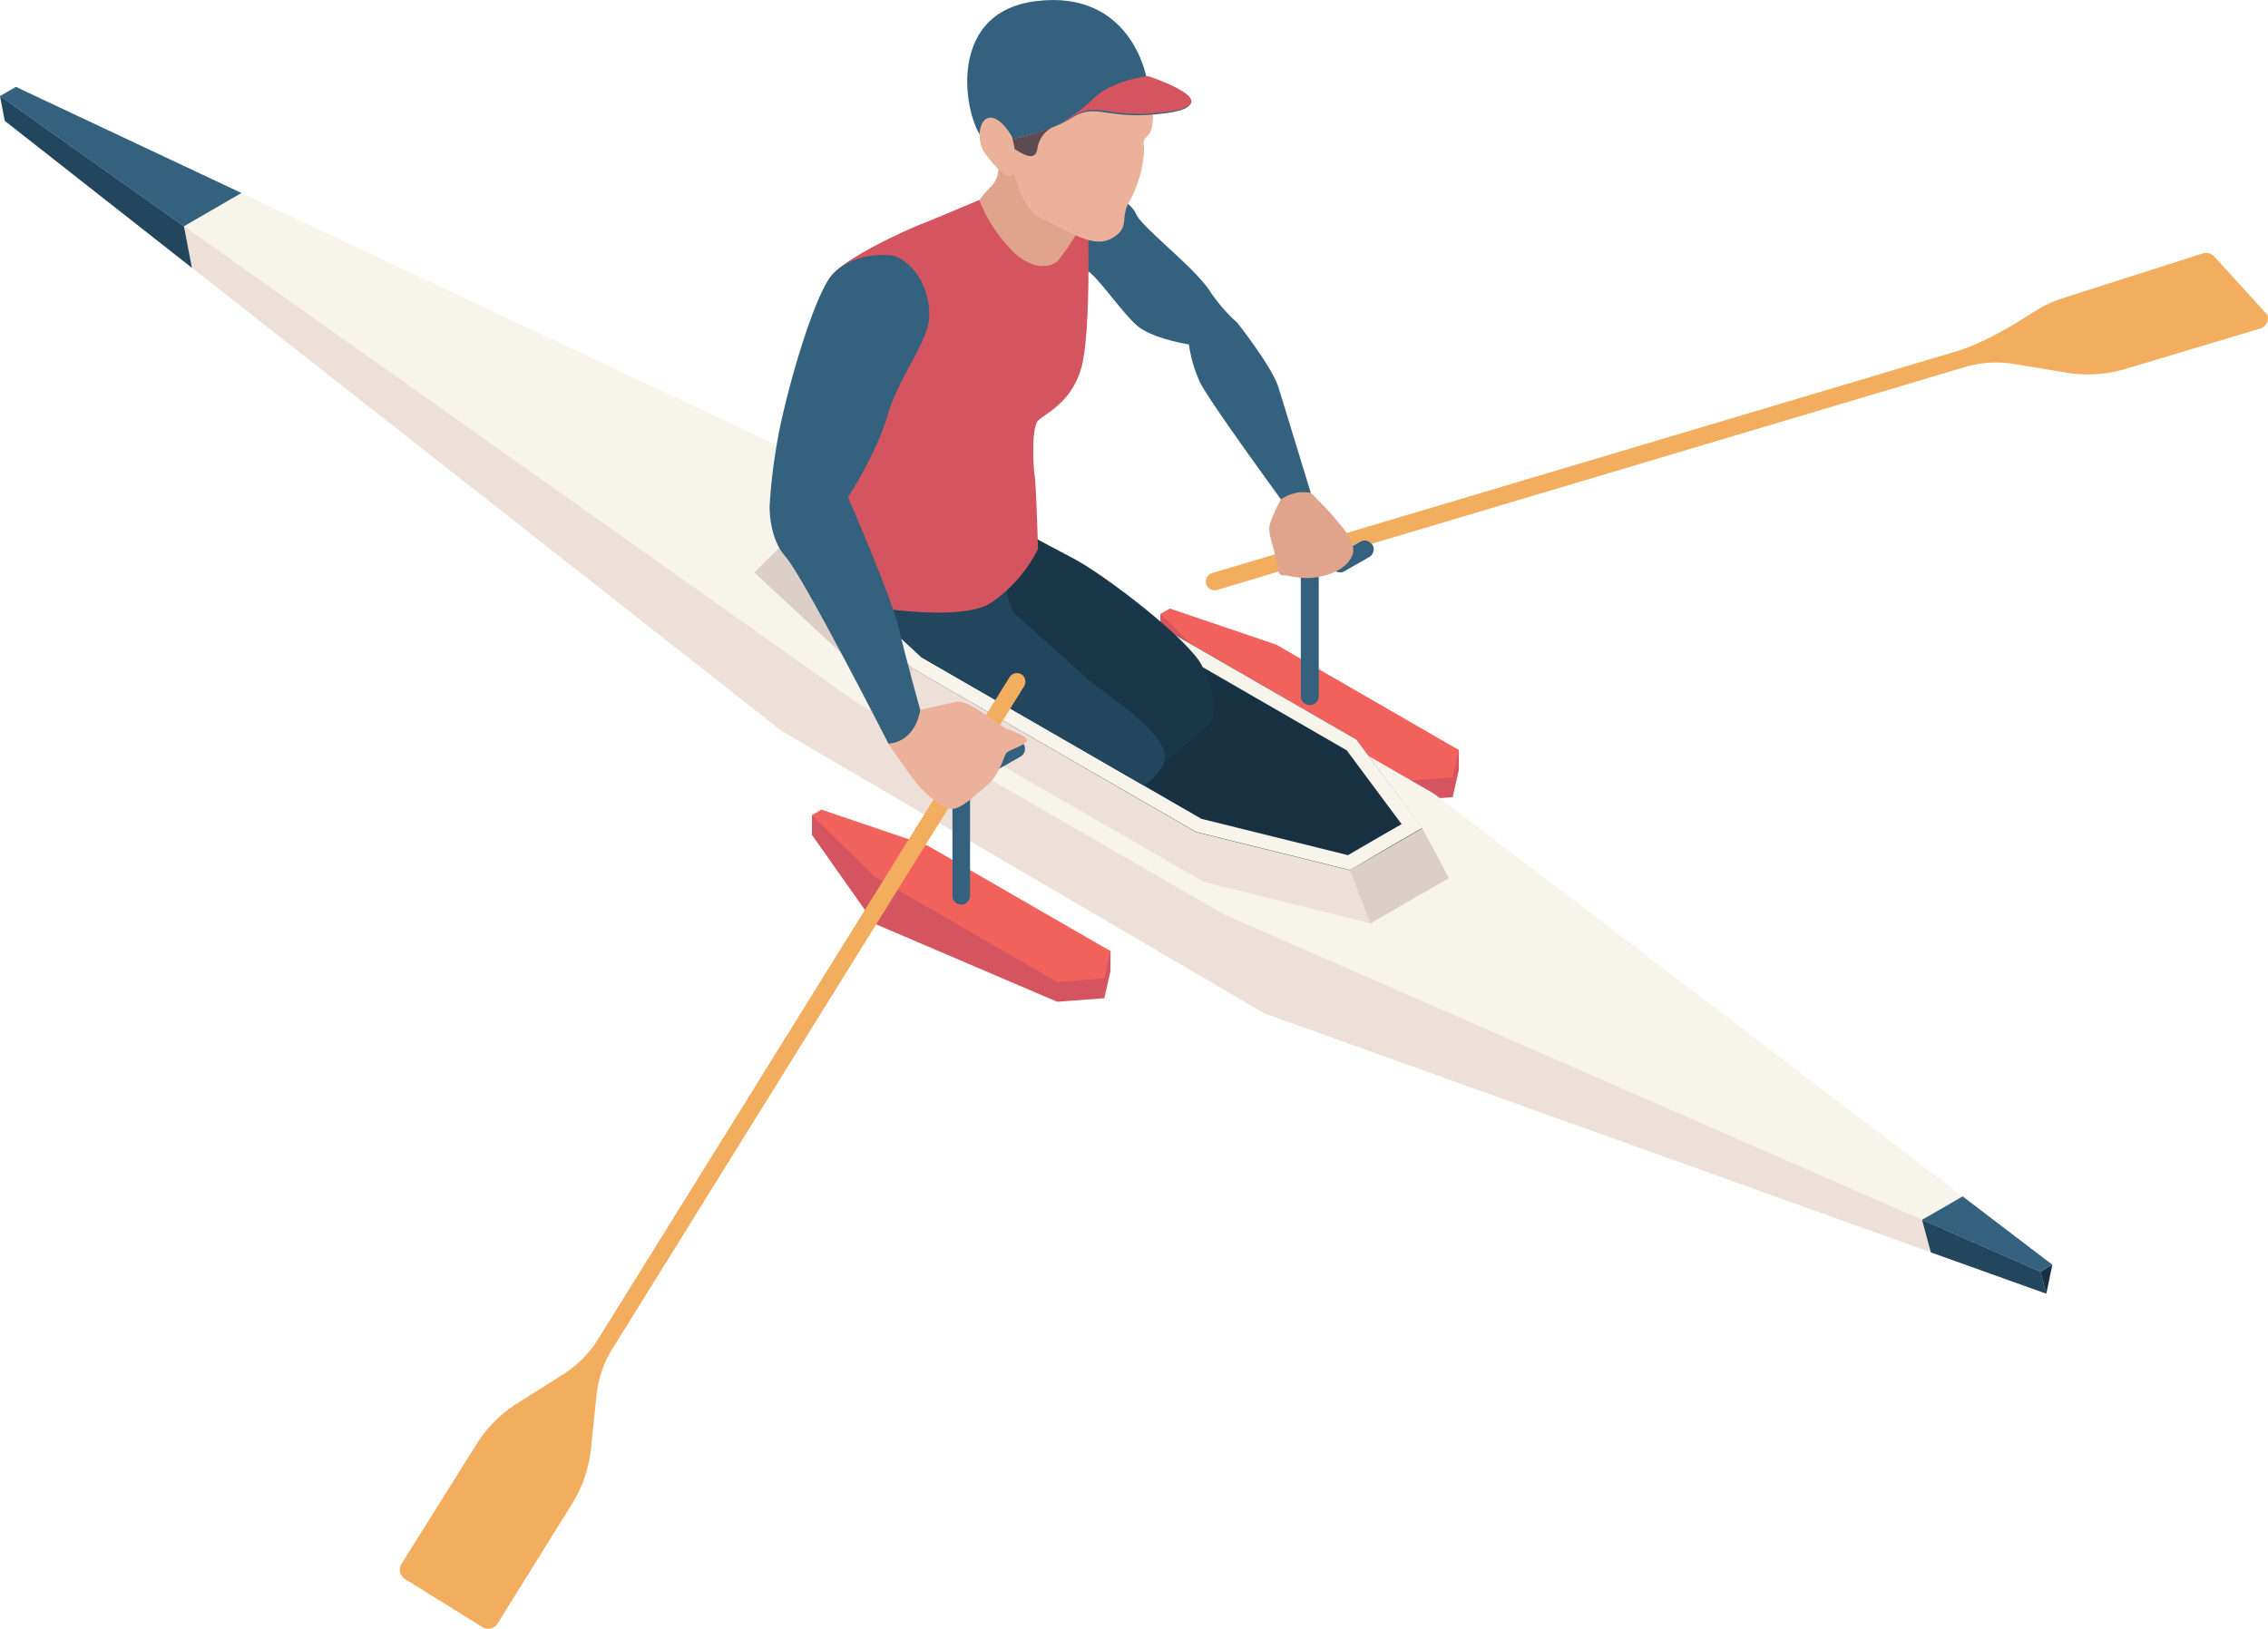 <svg xmlns="http://www.w3.org/2000/svg" viewBox="0 0 319.68 229.62"><defs><style>.cls-1{fill:#d4555f;}.cls-2{fill:#f1625c;}.cls-3{fill:#ede0d8;}.cls-4{fill:#f7f4eb;}.cls-5{fill:#173142;}.cls-6{fill:#dbcfc8;}.cls-7{fill:#34617d;}.cls-8{fill:#21465e;}.cls-9{fill:#f3ad5e;}.cls-10{fill:#1a374a;}.cls-11{fill:#e0a38b;}.cls-12{fill:#ebb19b;}.cls-13{fill:#5c4b51;}</style></defs><g id="Camada_2" data-name="Camada 2"><g id="Layer_1" data-name="Layer 1"><polygon class="cls-1" points="163.56 89.36 172.37 101.87 198.11 112.88 204.76 112.38 205.63 108.54 205.63 105.74 163.56 86.56 163.56 89.36"/><polygon class="cls-1" points="114.45 117.71 123.27 130.22 149.01 141.23 155.66 140.73 156.53 136.89 156.53 134.09 114.45 114.91 114.45 117.71"/><polygon class="cls-2" points="163.56 86.56 172.37 95.22 198.11 110.08 204.76 109.58 205.63 105.74 179.89 90.88 164.89 85.79 163.56 86.56"/><polygon class="cls-3" points="0.67 17.03 110.2 103.07 178.24 142.88 288.44 182.39 287.6 179.27 0 13.54 0.67 17.03"/><polygon class="cls-4" points="120.48 98.86 172.6 128.95 287.6 179.27 289.28 178.3 202.13 111.9 150.01 81.81 2.24 12.25 0 13.54 120.48 98.86"/><polygon class="cls-3" points="118.57 73.65 112.45 77.18 106.34 80.71 126.5 99.41 169.68 124.34 193.18 130.16 198.7 126.97 198.7 126.97 204.22 123.78 194.14 110.22 150.97 85.29 118.57 73.65"/><polygon class="cls-2" points="114.45 114.91 123.27 123.57 149.01 138.44 155.66 137.93 156.53 134.09 130.78 119.23 115.78 114.14 114.45 114.91"/><polygon class="cls-5" points="289.28 178.3 288.44 182.39 287.6 179.27 289.28 178.3"/><polygon class="cls-5" points="121.37 70.48 115.72 73.74 110.07 77 128.7 94.28 168.58 117.31 190.29 122.69 195.39 119.74 195.39 119.74 200.49 116.8 191.18 104.26 151.29 81.24 121.37 70.48"/><polygon class="cls-6" points="204.22 123.78 200.49 116.8 190.29 122.69 193.18 130.16 204.22 123.78"/><polygon class="cls-6" points="110.07 77 106.34 80.71 126.5 99.41 128.7 94.28 110.07 77"/><path class="cls-4" d="M191.18,104.26l-39.89-23L121.37,70.48l-5.65,3.26L110.07,77,128.7,94.28l39.88,23,21.71,5.38,5.1-3h0l5.1-2.94ZM194.4,118,190,120.56l-20.66-5.12L129.89,92.67,113.41,77.38l3.31-1.91,4.84-2.8,28.89,10.38,39.37,22.73,7.74,10.41Z"/><polygon class="cls-7" points="287.6 179.27 289.28 178.3 276.64 168.67 274.64 169.83 270.92 171.97 287.6 179.27"/><polygon class="cls-7" points="2.24 12.25 0 13.54 25.92 31.9 29.82 29.64 29.82 29.64 34.03 27.21 2.24 12.25"/><polygon class="cls-8" points="27.05 37.75 25.92 31.9 0 13.54 0.67 17.03 27.05 37.75"/><polygon class="cls-8" points="270.92 171.97 272.16 176.56 288.44 182.39 287.6 179.27 270.92 171.97"/><path class="cls-7" d="M135.49,127.53a1.23,1.23,0,0,1-1.24-1.24V105.13a1.22,1.22,0,0,1,.62-1.07,1.2,1.2,0,0,1,1.24,0l3.63,2.09,2.88-1.65a1.24,1.24,0,0,1,1.23,2.16l-3.5,2a1.25,1.25,0,0,1-1.24,0l-2.38-1.37v19A1.23,1.23,0,0,1,135.49,127.53Z"/><path class="cls-7" d="M184.6,99.4a1.24,1.24,0,0,1-1.25-1.24V77a1.24,1.24,0,0,1,.62-1.07,1.22,1.22,0,0,1,1.25,0L188.84,78l2.88-1.65A1.25,1.25,0,0,1,193,78.53l-3.5,2a1.25,1.25,0,0,1-1.24,0l-2.38-1.37v19A1.24,1.24,0,0,1,184.6,99.4Z"/><path class="cls-9" d="M319.61,44.41s-7.38-8.12-7.56-8.3a1.55,1.55,0,0,0-1.54-.39l-19.26,6.16a18.11,18.11,0,0,0-3.94,1.7c-1.16.67-6.14,4.16-11.11,5.82L170.86,80.79a1.24,1.24,0,1,0,.71,2.38L188.84,78h0l2.88-1.65a1.25,1.25,0,0,1,1.6.32l83.59-24.91a15.5,15.5,0,0,1,7-.44l7.38,1.22a18.33,18.33,0,0,0,8.23-.51l19.05-5.71A1.55,1.55,0,0,0,319.61,44.41Z"/><path class="cls-10" d="M143.23,74.36s3.07,1.77,7.83,4.24,16.38,11.48,18.31,15.16,1.87,7.21,1.35,8-6.65,5.7-6.65,5.7L141.51,87.24s-1.33-7.38-1.29-7.64S143.23,74.36,143.23,74.36Z"/><path class="cls-8" d="M153.24,95.66c-2.61-2.34-9.36-8.41-10.32-9.23-.54-.47-1.19-3.77-1.73-6.71l-6.9-2.47c-4.66,2.08-10.82,5.1-13.88,6.62l9.48,8.8,31.33,18.08a7.31,7.31,0,0,0,2.85-3.25C165.5,103.82,155.84,98,153.24,95.66Z"/><path class="cls-7" d="M167.58,48.57a19.41,19.41,0,0,0,1.53,5.26c1.21,2.58,11.54,16.7,11.54,16.7l4.12-1s-3.72-12.19-4.6-15-5.65-8.87-5.65-8.87Z"/><path class="cls-7" d="M156.6,27.28s2.74,1.08,3.55,2.92,7.91,7.25,10.25,10.63a22.83,22.83,0,0,0,4.12,4.77,7.87,7.87,0,0,1-6.38,3.06s-5.49-.8-7.75-2.66-5.89-7.42-7.42-8,0-10.69,0-10.69Z"/><path class="cls-1" d="M138,28.2s-6,2.55-8.23,3.43-11.71,5.17-13,7.84.08,21.86.49,24.77,1.21,20.58,1.21,20.58,16.78,3.47,21.47,0a20.35,20.35,0,0,0,6.37-7.43s-.24-8.63-.48-10.41-.41-6.7.48-7.66,4.6-2.42,6.05-7.27,1-19.93,1-19.93Z"/><path class="cls-11" d="M140.69,23.16a3.72,3.72,0,0,1-.92,3.07,12.31,12.31,0,0,0-1.73,2,21.19,21.19,0,0,0,4.2,6.66c3.14,3.51,6,2.79,6.94,1.82a48.38,48.38,0,0,0,3.22-4.8l-9.76-9Z"/><path class="cls-11" d="M180.55,70.4A21.14,21.14,0,0,0,179,73.84c-.32,1.24.31,2.53.77,4.58s.28,2.69,1.17,2.69,2.36.64,4.68.27,4.33-1.38,5-3.12-1.48-4-2.44-5.17-3.39-3.6-3.39-3.6A5.56,5.56,0,0,0,180.55,70.4Z"/><path class="cls-12" d="M161.28,20.66a1.24,1.24,0,0,1,.32-1.35c.65-.59,1.24-1.5.7-5.75A14.73,14.73,0,0,0,149.18,1.29C140.62.48,135.94,9.36,139,17.11s3.82,6.45,3.82,6.45.76,5.87,4.31,7.43,6.88,4.09,9.52,2.64,1.24-2.75,2.42-5A16.78,16.78,0,0,0,161.28,20.66Z"/><path class="cls-9" d="M144,95.08a1.23,1.23,0,0,0-1.71.4l-58,93.34a15.66,15.66,0,0,1-5,5l-6.34,4a18.34,18.34,0,0,0-5.82,5.84L56.59,220.48a1.55,1.55,0,0,0,.5,2.14L68,229.39a1.55,1.55,0,0,0,2.13-.5L80.64,212a18.46,18.46,0,0,0,2.67-7.81l.76-7.44a15.56,15.56,0,0,1,2.27-6.63l58-93.35A1.25,1.25,0,0,0,144,95.08Z"/><path class="cls-12" d="M129.71,100.08l5-1.13c1.9-.42,5.55,3.08,7.33,3.85s3.63,1.3,2.23,2.1-2.27.92-2.53,1.41-.94,3-2.48,4.28-3.61,3.38-5,3.45-3.74-2.06-4.9-3.41-4.16-5.79-4.16-5.79S127.13,102.67,129.71,100.08Z"/><path class="cls-7" d="M108.48,71.22s-.19,4.58,2.26,7.29,14.49,26.33,14.49,26.33,3.66,0,4.48-4.76c0,0-2.06-7.31-3-11.47s-7.19-18.52-7.19-18.52Z"/><path class="cls-7" d="M126,36.06s-6.8-1.09-9.6,4-6.25,17.92-7,23.14a76,76,0,0,0-.91,8s6.11,2.91,11.07-1.13c0,0,4.07-6.36,5.51-11.4s5.29-10,5.81-13.15S129.89,37.52,126,36.06Z"/><path class="cls-7" d="M141.57,19.82s5.84-.9,9.48-3.2,4.95.54,13.54-.7-3-5-3-5S159.46-1.53,146,.16,136.26,18,138.83,19.82Z"/><path class="cls-12" d="M142.48,19s-1.62-2.78-3.15-2.38-1.57,3.51-.57,4.89,2.59,3.27,3.31,3.27,1.3-.29,1.21-1.5S143,19.76,142.48,19Z"/><path class="cls-13" d="M142.72,19.6A10.59,10.59,0,0,1,143,21c1.41.9,2.91,1.73,3.22,0a4,4,0,0,1,2.17-3.08h0A33.29,33.29,0,0,1,142.72,19.6Z"/><path class="cls-1" d="M149.36,17.43a16.51,16.51,0,0,0,1.87-1c3.63-2.3,5,.53,13.55-.7s-2.95-5-2.95-5-4.87.5-7.65,3.1A22.2,22.2,0,0,1,149.36,17.43Z"/></g></g></svg>